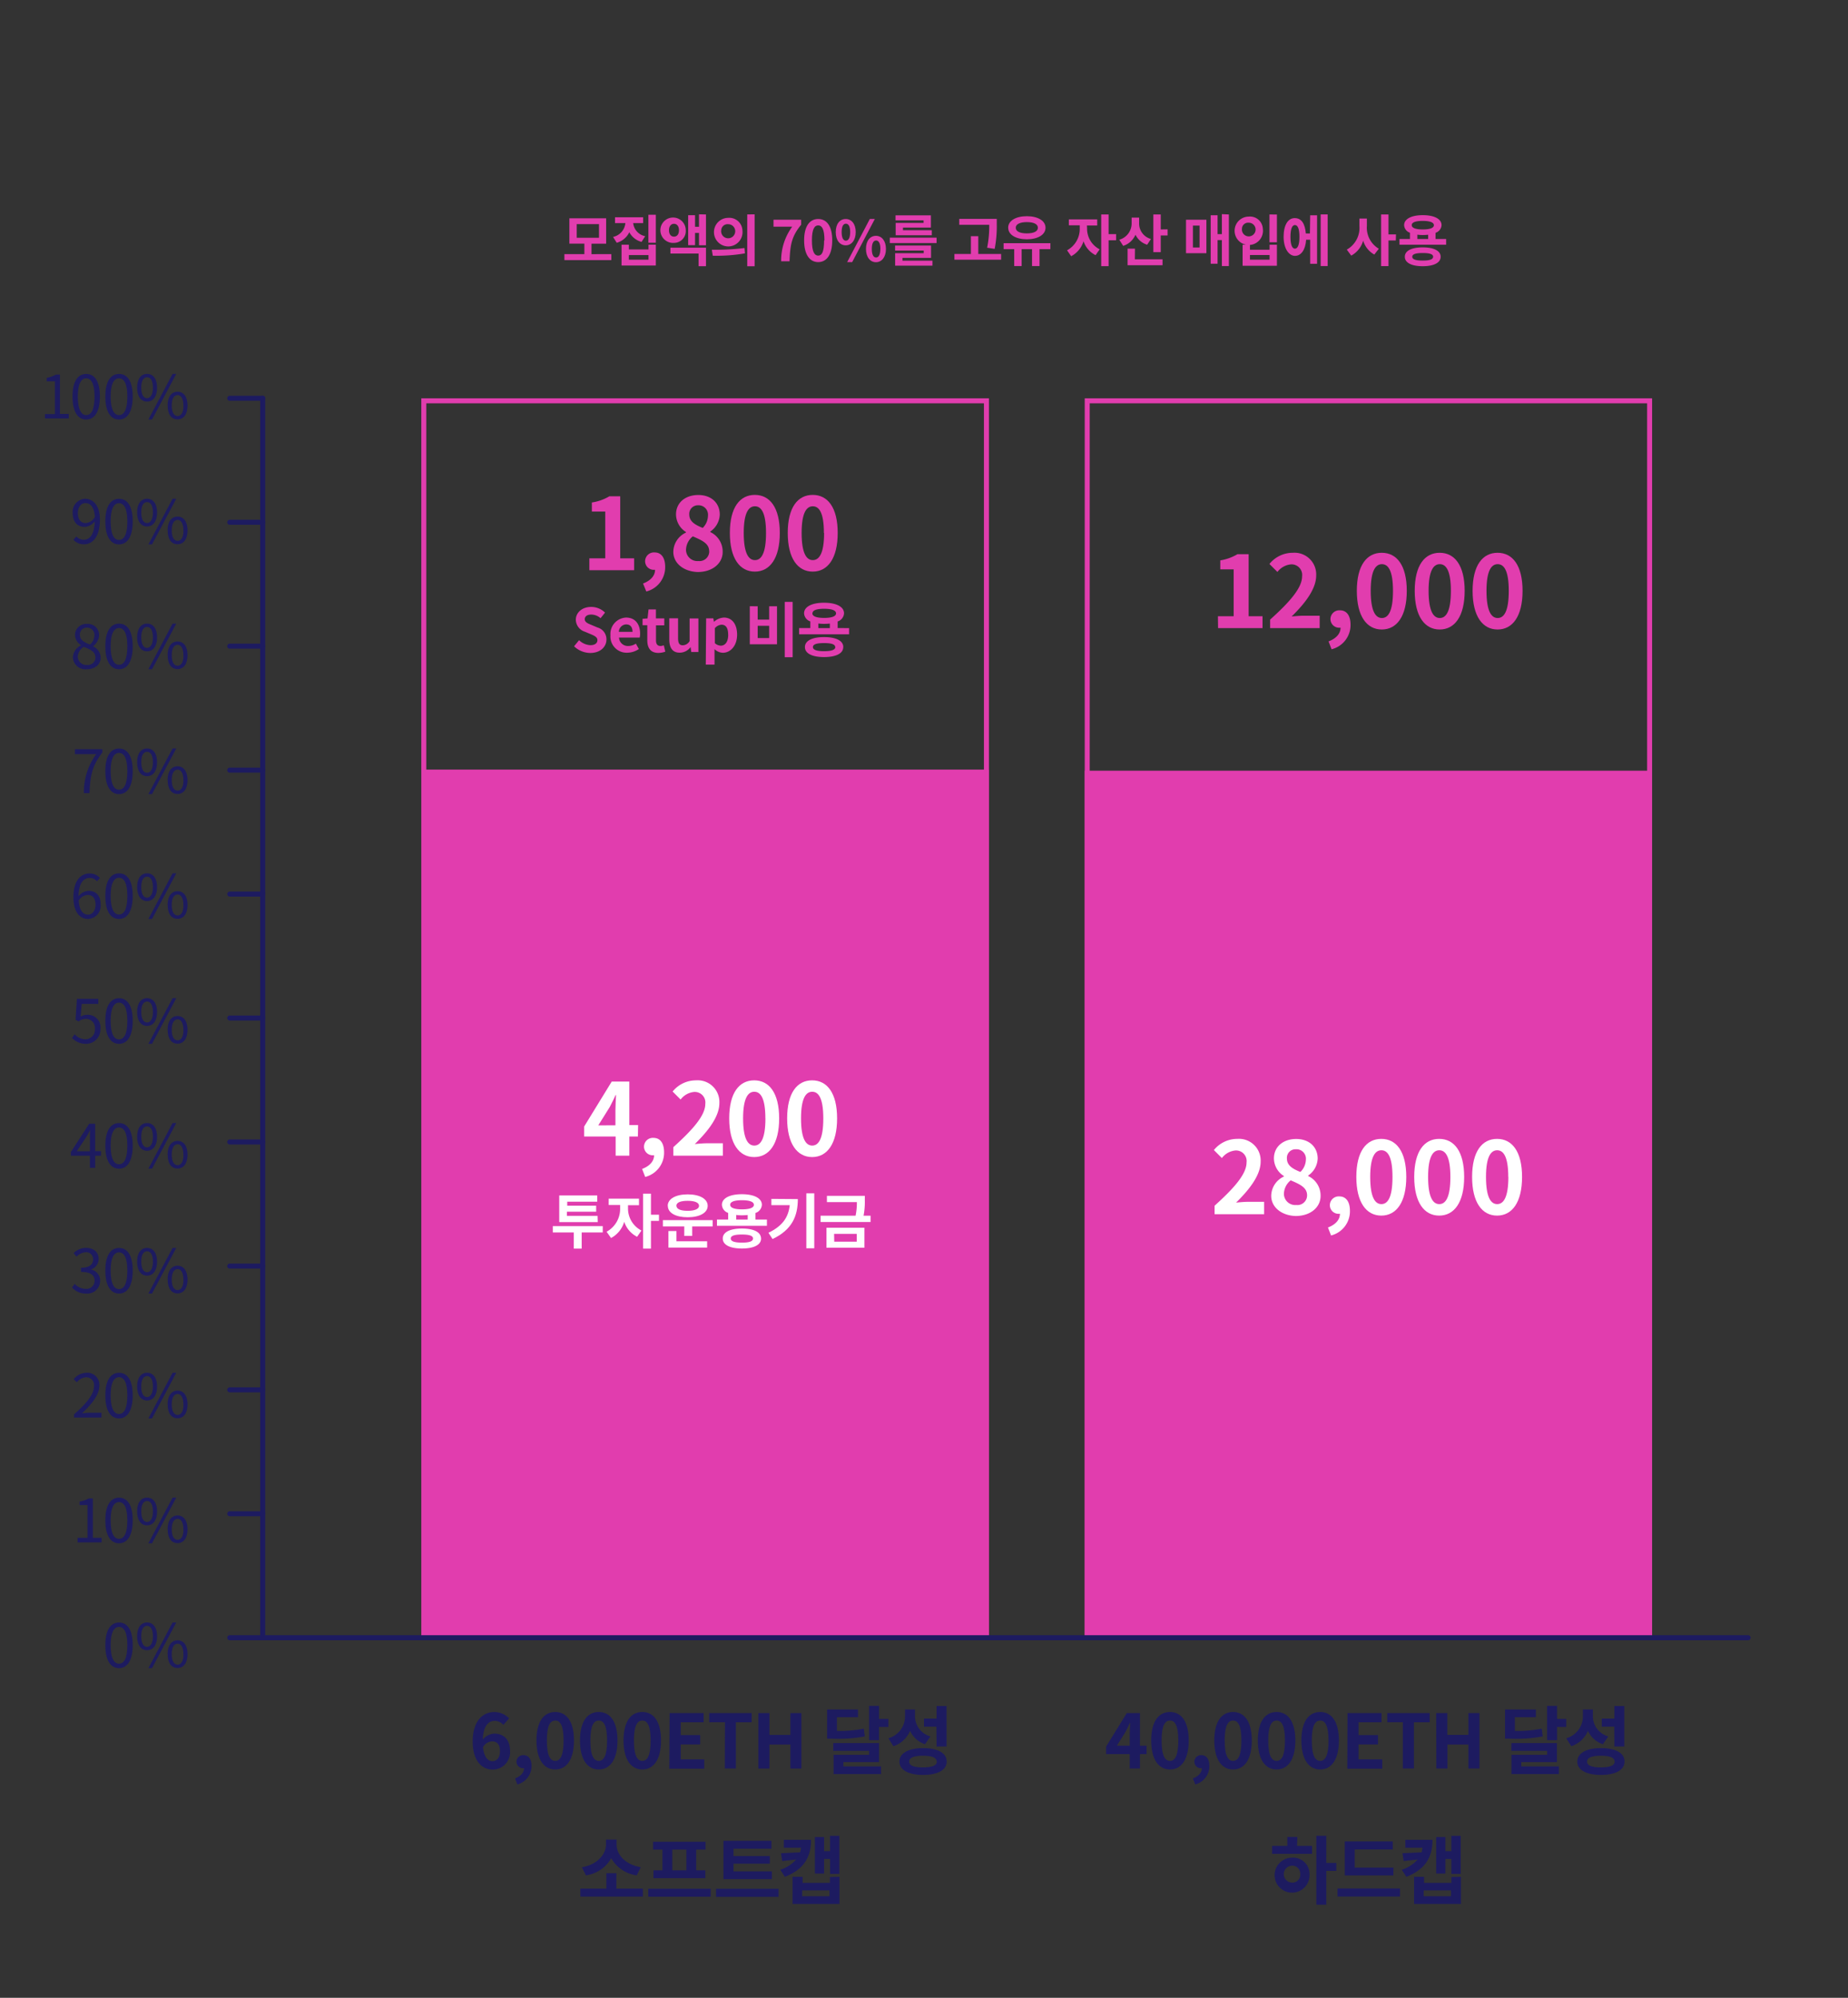 <svg xmlns="http://www.w3.org/2000/svg" viewBox="0 0 370 400"><rect x="0" y="0" width="370" height="400" fill="#333333" stroke="none"/><defs><style>.cls-1{fill:#e13dae;}.cls-2{fill:#1d1b60;}.cls-3{fill:#fff;}</style></defs><title>token2</title><g id="레이어_1" data-name="레이어 1"><path class="cls-1" d="M197,80.75V326.91H85.35V80.75H197m1-1H84.35V327.91H198V79.75Z"/><path class="cls-2" d="M9,82.91h2V76.35H9.36v-.7A5.57,5.57,0,0,0,11.18,75H12v7.88h1.76v.91H9Z"/><path class="cls-2" d="M14.52,79.4c0-3.06,1.07-4.53,2.75-4.53S20,76.35,20,79.4,18.93,84,17.26,84,14.52,82.46,14.52,79.4Zm4.41,0c0-2.57-.67-3.65-1.67-3.65s-1.68,1.08-1.68,3.65.67,3.71,1.68,3.71S18.93,82,18.93,79.4Z"/><path class="cls-2" d="M21.09,79.4c0-3.06,1.07-4.53,2.75-4.53s2.73,1.49,2.73,4.53S25.5,84,23.83,84,21.09,82.46,21.09,79.4Zm4.41,0c0-2.57-.67-3.65-1.67-3.65s-1.68,1.08-1.68,3.65.67,3.71,1.68,3.71S25.5,82,25.5,79.4Z"/><path class="cls-2" d="M27.45,77.62c0-1.76.79-2.76,2-2.76s2,1,2,2.76-.79,2.79-2,2.79S27.45,79.4,27.45,77.62Zm3.17,0c0-1.4-.48-2.09-1.18-2.09s-1.16.68-1.16,2.09.48,2.11,1.16,2.11S30.62,79,30.62,77.62Zm3.93-2.76h.74L30.44,84h-.73Zm-1,6.33c0-1.76.8-2.76,2-2.76s2,1,2,2.76-.79,2.78-2,2.78S33.57,83,33.57,81.2Zm3.17,0c0-1.4-.48-2.09-1.16-2.09s-1.18.68-1.18,2.09.48,2.11,1.18,2.11S36.74,82.6,36.74,81.2Z"/><path class="cls-2" d="M15.28,107.4a2,2,0,0,0,1.48.67c1.14,0,2.12-.94,2.21-3.67a2.71,2.71,0,0,1-2,1.09c-1.46,0-2.42-.95-2.42-2.77A2.64,2.64,0,0,1,17,99.86c1.69,0,3,1.39,3,4.19,0,3.56-1.54,4.93-3.19,4.93a2.8,2.8,0,0,1-2.11-.9ZM19,103.5c-.12-1.81-.79-2.77-1.92-2.77-.84,0-1.49.79-1.49,2s.53,2,1.57,2A2.32,2.32,0,0,0,19,103.5Z"/><path class="cls-2" d="M21.09,104.4c0-3.06,1.07-4.53,2.75-4.53s2.73,1.49,2.73,4.53S25.5,109,23.83,109,21.09,107.46,21.09,104.4Zm4.41,0c0-2.57-.67-3.65-1.67-3.65s-1.68,1.08-1.68,3.65.67,3.71,1.68,3.71S25.5,107,25.5,104.4Z"/><path class="cls-2" d="M27.45,102.62c0-1.76.79-2.76,2-2.76s2,1,2,2.76-.79,2.79-2,2.79S27.45,104.4,27.45,102.62Zm3.17,0c0-1.4-.48-2.09-1.18-2.09s-1.16.68-1.16,2.09.48,2.11,1.16,2.11S30.62,104,30.62,102.62Zm3.93-2.76h.74L30.44,109h-.73Zm-1,6.33c0-1.76.8-2.76,2-2.76s2,1,2,2.76-.79,2.78-2,2.78S33.57,108,33.57,106.2Zm3.17,0c0-1.4-.48-2.09-1.16-2.09s-1.18.68-1.18,2.09.48,2.11,1.18,2.11S36.74,107.6,36.74,106.2Z"/><path class="cls-2" d="M14.59,131.64a2.82,2.82,0,0,1,1.62-2.42v-.06a2.45,2.45,0,0,1-1.19-2,2.23,2.23,0,0,1,2.41-2.23,2.22,2.22,0,0,1,2.41,2.31,2.88,2.88,0,0,1-1.18,2.12v.06a2.57,2.57,0,0,1,1.49,2.3c0,1.28-1.1,2.28-2.76,2.28A2.52,2.52,0,0,1,14.59,131.64Zm4.52,0c0-1.18-1.08-1.62-2.33-2.12a2.39,2.39,0,0,0-1.2,2,1.69,1.69,0,0,0,1.83,1.62A1.52,1.52,0,0,0,19.11,131.68Zm-.2-4.4a1.47,1.47,0,0,0-1.5-1.57A1.35,1.35,0,0,0,16,127.13c0,1.06.95,1.51,2,1.92A2.36,2.36,0,0,0,18.9,127.27Z"/><path class="cls-2" d="M21.09,129.4c0-3.06,1.07-4.53,2.75-4.53s2.73,1.49,2.73,4.53S25.5,134,23.83,134,21.09,132.46,21.09,129.4Zm4.41,0c0-2.57-.67-3.65-1.67-3.65s-1.68,1.08-1.68,3.65.67,3.71,1.68,3.71S25.5,132,25.5,129.4Z"/><path class="cls-2" d="M27.45,127.62c0-1.76.79-2.76,2-2.76s2,1,2,2.76-.79,2.79-2,2.79S27.45,129.4,27.45,127.62Zm3.17,0c0-1.4-.48-2.09-1.18-2.09s-1.16.68-1.16,2.09.48,2.11,1.16,2.11S30.62,129,30.62,127.62Zm3.93-2.76h.74L30.44,134h-.73Zm-1,6.33c0-1.76.8-2.76,2-2.76s2,1,2,2.76-.79,2.78-2,2.78S33.57,133,33.57,131.2Zm3.17,0c0-1.4-.48-2.09-1.16-2.09s-1.18.68-1.18,2.09.48,2.11,1.18,2.11S36.74,132.6,36.74,131.2Z"/><path class="cls-2" d="M19.26,151H15V150h5.5v.66c-2.06,2.65-2.45,4.69-2.58,8.13H16.79A13,13,0,0,1,19.26,151Z"/><path class="cls-2" d="M21.09,154.4c0-3.06,1.07-4.53,2.75-4.53s2.73,1.49,2.73,4.53S25.5,159,23.83,159,21.09,157.46,21.09,154.4Zm4.41,0c0-2.57-.67-3.65-1.67-3.65s-1.68,1.08-1.68,3.65.67,3.71,1.68,3.71S25.5,157,25.5,154.4Z"/><path class="cls-2" d="M27.45,152.62c0-1.76.79-2.76,2-2.76s2,1,2,2.76-.79,2.79-2,2.79S27.45,154.4,27.45,152.62Zm3.17,0c0-1.4-.48-2.09-1.18-2.09s-1.16.68-1.16,2.09.48,2.11,1.16,2.11S30.62,154,30.62,152.62Zm3.93-2.76h.74L30.44,159h-.73Zm-1,6.33c0-1.76.8-2.76,2-2.76s2,1,2,2.76-.79,2.78-2,2.78S33.57,158,33.57,156.2Zm3.17,0c0-1.4-.48-2.09-1.16-2.09s-1.18.68-1.18,2.09.48,2.11,1.18,2.11S36.74,157.6,36.74,156.2Z"/><path class="cls-2" d="M19.41,176.45a1.86,1.86,0,0,0-1.42-.67c-1.2,0-2.22.92-2.27,3.66a2.74,2.74,0,0,1,2-1.07c1.49,0,2.43.92,2.43,2.76A2.64,2.64,0,0,1,17.64,184c-1.69,0-2.94-1.45-2.94-4.35,0-3.44,1.55-4.76,3.25-4.76a2.7,2.7,0,0,1,2.05.9Zm-.28,4.68c0-1.19-.52-1.94-1.58-1.94a2.29,2.29,0,0,0-1.8,1.13c.13,1.82.79,2.82,1.9,2.82C18.48,183.13,19.13,182.32,19.13,181.12Z"/><path class="cls-2" d="M21.09,179.4c0-3.06,1.07-4.53,2.75-4.53s2.73,1.49,2.73,4.53S25.5,184,23.83,184,21.09,182.46,21.09,179.4Zm4.41,0c0-2.57-.67-3.65-1.67-3.65s-1.68,1.08-1.68,3.65.67,3.71,1.68,3.71S25.5,182,25.5,179.4Z"/><path class="cls-2" d="M27.45,177.62c0-1.76.79-2.76,2-2.76s2,1,2,2.76-.79,2.79-2,2.79S27.45,179.4,27.45,177.62Zm3.17,0c0-1.4-.48-2.09-1.18-2.09s-1.16.68-1.16,2.09.48,2.11,1.16,2.11S30.62,179,30.62,177.62Zm3.93-2.76h.74L30.44,184h-.73Zm-1,6.33c0-1.76.8-2.76,2-2.76s2,1,2,2.76-.79,2.78-2,2.78S33.57,183,33.57,181.2Zm3.17,0c0-1.4-.48-2.09-1.16-2.09s-1.18.68-1.18,2.09.48,2.11,1.18,2.11S36.74,182.6,36.74,181.2Z"/><path class="cls-2" d="M14.42,207.81l.54-.72a2.89,2.89,0,0,0,2.16,1A1.9,1.9,0,0,0,19,206a1.78,1.78,0,0,0-1.82-2,2.39,2.39,0,0,0-1.46.52l-.59-.36L15.4,200h4.28V201H16.36l-.22,2.54a2.53,2.53,0,0,1,1.31-.35A2.51,2.51,0,0,1,20.1,206a2.86,2.86,0,0,1-2.88,3A3.73,3.73,0,0,1,14.42,207.81Z"/><path class="cls-2" d="M21.09,204.4c0-3.06,1.07-4.53,2.75-4.53s2.73,1.49,2.73,4.53S25.5,209,23.83,209,21.09,207.46,21.09,204.4Zm4.41,0c0-2.57-.67-3.65-1.67-3.65s-1.68,1.08-1.68,3.65.67,3.71,1.68,3.71S25.5,207,25.5,204.4Z"/><path class="cls-2" d="M27.45,202.62c0-1.76.79-2.76,2-2.76s2,1,2,2.76-.79,2.79-2,2.79S27.45,204.4,27.45,202.62Zm3.17,0c0-1.4-.48-2.09-1.18-2.09s-1.16.68-1.16,2.09.48,2.11,1.16,2.11S30.62,204,30.62,202.62Zm3.93-2.76h.74L30.44,209h-.73Zm-1,6.33c0-1.76.8-2.76,2-2.76s2,1,2,2.76-.79,2.78-2,2.78S33.57,208,33.57,206.2Zm3.17,0c0-1.4-.48-2.09-1.16-2.09s-1.18.68-1.18,2.09.48,2.11,1.18,2.11S36.74,207.6,36.74,206.2Z"/><path class="cls-2" d="M20.22,231.4H19.06v2.42H18V231.4H14.19v-.72L17.85,225h1.21v5.49h1.16ZM18,230.52v-2.7c0-.43,0-1.14.07-1.59h0c-.22.43-.46.86-.71,1.29l-2,3Z"/><path class="cls-2" d="M21.09,229.4c0-3.06,1.07-4.53,2.75-4.53s2.73,1.49,2.73,4.53S25.5,234,23.83,234,21.09,232.46,21.09,229.4Zm4.41,0c0-2.57-.67-3.65-1.67-3.65s-1.68,1.08-1.68,3.65.67,3.71,1.68,3.71S25.5,232,25.5,229.4Z"/><path class="cls-2" d="M27.45,227.62c0-1.76.79-2.76,2-2.76s2,1,2,2.76-.79,2.79-2,2.79S27.45,229.4,27.45,227.62Zm3.17,0c0-1.4-.48-2.09-1.18-2.09s-1.16.68-1.16,2.09.48,2.11,1.16,2.11S30.62,229,30.62,227.62Zm3.93-2.76h.74L30.44,234h-.73Zm-1,6.33c0-1.76.8-2.76,2-2.76s2,1,2,2.76-.79,2.78-2,2.78S33.57,233,33.57,231.2Zm3.17,0c0-1.4-.48-2.09-1.16-2.09s-1.18.68-1.18,2.09.48,2.11,1.18,2.11S36.74,232.6,36.74,231.2Z"/><path class="cls-2" d="M14.42,257.78l.55-.72a2.91,2.91,0,0,0,2.18,1,1.62,1.62,0,0,0,1.79-1.63c0-1.06-.71-1.76-2.73-1.76v-.84c1.81,0,2.43-.73,2.43-1.68a1.37,1.37,0,0,0-1.49-1.42,2.74,2.74,0,0,0-1.82.88l-.59-.7a3.52,3.52,0,0,1,2.46-1.06c1.48,0,2.55.79,2.55,2.21a2.19,2.19,0,0,1-1.57,2.12v0a2.26,2.26,0,0,1,1.87,2.23A2.56,2.56,0,0,1,17.24,259,3.64,3.64,0,0,1,14.42,257.78Z"/><path class="cls-2" d="M21.09,254.4c0-3.06,1.07-4.53,2.75-4.53s2.73,1.49,2.73,4.53S25.5,259,23.83,259,21.09,257.46,21.09,254.4Zm4.41,0c0-2.57-.67-3.65-1.67-3.65s-1.68,1.08-1.68,3.65.67,3.71,1.68,3.71S25.5,257,25.5,254.4Z"/><path class="cls-2" d="M27.45,252.62c0-1.76.79-2.76,2-2.76s2,1,2,2.76-.79,2.79-2,2.79S27.45,254.4,27.45,252.62Zm3.17,0c0-1.4-.48-2.09-1.18-2.09s-1.16.68-1.16,2.09.48,2.11,1.16,2.11S30.62,254,30.62,252.62Zm3.93-2.76h.74L30.44,259h-.73Zm-1,6.33c0-1.76.8-2.76,2-2.76s2,1,2,2.76-.79,2.78-2,2.78S33.57,258,33.57,256.2Zm3.17,0c0-1.4-.48-2.09-1.16-2.09s-1.18.68-1.18,2.09.48,2.11,1.18,2.11S36.74,257.6,36.74,256.2Z"/><path class="cls-2" d="M14.83,283.18c2.76-2.41,4-4.16,4-5.67a1.55,1.55,0,0,0-1.62-1.74,2.46,2.46,0,0,0-1.82,1l-.64-.62a3.36,3.36,0,0,1,2.59-1.29,2.41,2.41,0,0,1,2.55,2.6c0,1.75-1.38,3.54-3.44,5.49.46,0,1-.08,1.44-.08h2.43v.95H14.83Z"/><path class="cls-2" d="M21.09,279.4c0-3.06,1.07-4.53,2.75-4.53s2.73,1.49,2.73,4.53S25.5,284,23.83,284,21.09,282.46,21.09,279.4Zm4.41,0c0-2.57-.67-3.65-1.67-3.65s-1.68,1.08-1.68,3.65.67,3.71,1.68,3.71S25.5,282,25.5,279.4Z"/><path class="cls-2" d="M27.45,277.62c0-1.76.79-2.76,2-2.76s2,1,2,2.76-.79,2.79-2,2.79S27.45,279.4,27.45,277.62Zm3.17,0c0-1.4-.48-2.09-1.18-2.09s-1.16.68-1.16,2.09.48,2.11,1.16,2.11S30.62,279,30.62,277.62Zm3.93-2.76h.74L30.44,284h-.73Zm-1,6.33c0-1.76.8-2.76,2-2.76s2,1,2,2.76-.79,2.78-2,2.78S33.57,283,33.57,281.2Zm3.17,0c0-1.4-.48-2.09-1.16-2.09s-1.18.68-1.18,2.09.48,2.11,1.18,2.11S36.74,282.6,36.74,281.2Z"/><path class="cls-2" d="M15.53,307.91h2v-6.56H15.93v-.7a5.57,5.57,0,0,0,1.82-.62h.84v7.88h1.76v.91H15.53Z"/><path class="cls-2" d="M21.09,304.4c0-3.06,1.07-4.53,2.75-4.53s2.73,1.49,2.73,4.53S25.5,309,23.83,309,21.09,307.46,21.09,304.4Zm4.41,0c0-2.57-.67-3.65-1.67-3.65s-1.68,1.08-1.68,3.65.67,3.71,1.68,3.71S25.5,307,25.5,304.4Z"/><path class="cls-2" d="M27.45,302.62c0-1.76.79-2.76,2-2.76s2,1,2,2.76-.79,2.79-2,2.79S27.45,304.4,27.45,302.62Zm3.17,0c0-1.4-.48-2.09-1.18-2.09s-1.16.68-1.16,2.09.48,2.11,1.16,2.11S30.62,304,30.62,302.62Zm3.93-2.76h.74L30.44,309h-.73Zm-1,6.33c0-1.76.8-2.76,2-2.76s2,1,2,2.76-.79,2.78-2,2.78S33.57,308,33.57,306.2Zm3.17,0c0-1.4-.48-2.09-1.16-2.09s-1.18.68-1.18,2.09.48,2.11,1.18,2.11S36.74,307.6,36.74,306.2Z"/><path class="cls-2" d="M21.09,329.4c0-3.06,1.07-4.53,2.75-4.53s2.73,1.49,2.73,4.53S25.5,334,23.83,334,21.09,332.46,21.09,329.4Zm4.41,0c0-2.57-.67-3.65-1.67-3.65s-1.68,1.08-1.68,3.65.67,3.71,1.68,3.71S25.5,332,25.5,329.4Z"/><path class="cls-2" d="M27.45,327.62c0-1.76.79-2.76,2-2.76s2,1,2,2.76-.79,2.79-2,2.79S27.45,329.4,27.45,327.62Zm3.17,0c0-1.4-.48-2.09-1.18-2.09s-1.16.68-1.16,2.09.48,2.11,1.16,2.11S30.62,329,30.62,327.62Zm3.93-2.76h.74L30.44,334h-.73Zm-1,6.33c0-1.76.8-2.76,2-2.76s2,1,2,2.76-.79,2.78-2,2.78S33.57,333,33.57,331.2Zm3.17,0c0-1.4-.48-2.09-1.16-2.09s-1.18.68-1.18,2.09.48,2.11,1.18,2.11S36.74,332.6,36.74,331.2Z"/><path class="cls-1" d="M329.78,80.75V326.91H218.18V80.75h111.6m1-1H217.18V327.91h113.6V79.75Z"/><rect class="cls-1" x="84.36" y="154.09" width="113.6" height="173.82"/><rect class="cls-1" x="217.18" y="154.31" width="113.6" height="173.6"/><path class="cls-1" d="M118,111.79h3.18v-9.36h-2.68v-1.82A9.6,9.6,0,0,0,122,99.37h2.18v12.42h2.78v2.38H118Z"/><path class="cls-1" d="M128.75,116.83c1.54-.58,2.4-1.58,2.4-2.74H131a1.73,1.73,0,0,1-1.84-1.74,1.77,1.77,0,0,1,1.9-1.74c1.36,0,2.12,1.08,2.12,2.9a5,5,0,0,1-3.78,4.92Z"/><path class="cls-1" d="M134.81,110.49a4.31,4.31,0,0,1,2.54-3.86v-.1a4.22,4.22,0,0,1-2-3.52c0-2.38,1.88-3.9,4.46-3.9s4.3,1.58,4.3,3.94a4.31,4.31,0,0,1-1.9,3.38v.1a4.31,4.31,0,0,1,2.48,4c0,2.24-2,4-5,4C136.93,114.45,134.81,112.81,134.81,110.49Zm7.18-.1c0-1.54-1.36-2.18-3.28-3a3.56,3.56,0,0,0-1.36,2.74,2.27,2.27,0,0,0,2.48,2.2A1.94,1.94,0,0,0,142,110.39Zm-.24-7.16a1.89,1.89,0,0,0-2-2.06A1.72,1.72,0,0,0,138,103c0,1.4,1.14,2.08,2.7,2.7A3.55,3.55,0,0,0,141.75,103.23Z"/><path class="cls-1" d="M146.13,106.71c0-5.12,2-7.62,5-7.62s5,2.52,5,7.62-2,7.74-5,7.74S146.13,111.81,146.13,106.71Zm7.24,0c0-4.14-1-5.34-2.22-5.34s-2.24,1.2-2.24,5.34,1,5.44,2.24,5.44S153.37,110.87,153.37,106.71Z"/><path class="cls-1" d="M157.72,106.71c0-5.12,2-7.62,5-7.62s5,2.52,5,7.62-2,7.74-5,7.74S157.72,111.81,157.72,106.71Zm7.24,0c0-4.14-1-5.34-2.22-5.34s-2.24,1.2-2.24,5.34,1,5.44,2.24,5.44S165,110.87,165,106.71Z"/><path class="cls-1" d="M243.85,123.38H247V114h-2.68V112.2a9.61,9.61,0,0,0,3.44-1.24H250v12.42h2.78v2.38h-8.9Z"/><path class="cls-1" d="M254.3,124.06c4-3.6,6.4-6.38,6.4-8.66a2.12,2.12,0,0,0-2.22-2.4,3.84,3.84,0,0,0-2.72,1.52l-1.6-1.6a6,6,0,0,1,4.7-2.24,4.34,4.34,0,0,1,4.66,4.56c0,2.68-2.22,5.56-4.92,8.2.74-.08,1.72-.16,2.4-.16h3.22v2.48H254.3Z"/><path class="cls-1" d="M266,128.42c1.54-.58,2.4-1.58,2.4-2.74h-.18a1.73,1.73,0,0,1-1.84-1.74,1.77,1.77,0,0,1,1.9-1.74c1.36,0,2.12,1.08,2.12,2.9A5,5,0,0,1,266.6,130Z"/><path class="cls-1" d="M271.66,118.3c0-5.12,2-7.62,5-7.62s5,2.52,5,7.62-2,7.74-5,7.74S271.66,123.4,271.66,118.3Zm7.24,0c0-4.14-1-5.34-2.22-5.34s-2.24,1.2-2.24,5.34,1,5.44,2.24,5.44S278.9,122.46,278.9,118.3Z"/><path class="cls-1" d="M283.25,118.3c0-5.12,2-7.62,5-7.62s5,2.52,5,7.62-2,7.74-5,7.74S283.25,123.4,283.25,118.3Zm7.24,0c0-4.14-1-5.34-2.22-5.34s-2.24,1.2-2.24,5.34,1,5.44,2.24,5.44S290.49,122.46,290.49,118.3Z"/><path class="cls-1" d="M294.84,118.3c0-5.12,2-7.62,5-7.62s5,2.52,5,7.62-2,7.74-5,7.74S294.84,123.4,294.84,118.3Zm7.24,0c0-4.14-1-5.34-2.22-5.34s-2.24,1.2-2.24,5.34,1,5.44,2.24,5.44S302.08,122.46,302.08,118.3Z"/><path class="cls-3" d="M127.72,227.55H126v3.84h-2.74v-3.84h-6.3v-2l5.52-9H126v8.72h1.76Zm-4.5-2.24v-3c0-.86.08-2.2.12-3.06h-.08c-.36.78-.76,1.6-1.18,2.4l-2.3,3.68Z"/><path class="cls-3" d="M128.56,234.05c1.54-.58,2.4-1.58,2.4-2.74h-.18a1.73,1.73,0,0,1-1.84-1.74,1.77,1.77,0,0,1,1.9-1.74c1.36,0,2.12,1.08,2.12,2.9a5,5,0,0,1-3.78,4.92Z"/><path class="cls-3" d="M134.81,229.69c4-3.6,6.4-6.38,6.4-8.66a2.12,2.12,0,0,0-2.22-2.4,3.84,3.84,0,0,0-2.72,1.52l-1.6-1.6a6,6,0,0,1,4.7-2.24,4.34,4.34,0,0,1,4.66,4.56c0,2.68-2.22,5.56-4.92,8.2.74-.08,1.72-.16,2.4-.16h3.22v2.48h-9.92Z"/><path class="cls-3" d="M146,223.93c0-5.12,2-7.62,5-7.62s5,2.52,5,7.62-2,7.74-5,7.74S146,229,146,223.93Zm7.24,0c0-4.14-1-5.34-2.22-5.34s-2.24,1.2-2.24,5.34,1,5.44,2.24,5.44S153.25,228.09,153.25,223.93Z"/><path class="cls-3" d="M157.6,223.93c0-5.12,2-7.62,5-7.62s5,2.52,5,7.62-2,7.74-5,7.74S157.6,229,157.6,223.93Zm7.24,0c0-4.14-1-5.34-2.22-5.34s-2.24,1.2-2.24,5.34,1,5.44,2.24,5.44S164.84,228.09,164.84,223.93Z"/><path class="cls-3" d="M243.18,241.41c4-3.6,6.4-6.38,6.4-8.66a2.12,2.12,0,0,0-2.22-2.4,3.84,3.84,0,0,0-2.72,1.52l-1.6-1.6a6,6,0,0,1,4.7-2.24,4.34,4.34,0,0,1,4.66,4.56c0,2.68-2.22,5.56-4.92,8.2.74-.08,1.72-.16,2.4-.16h3.22v2.48h-9.92Z"/><path class="cls-3" d="M254.52,239.43a4.31,4.31,0,0,1,2.54-3.86v-.1a4.22,4.22,0,0,1-2-3.52c0-2.38,1.88-3.9,4.46-3.9s4.3,1.58,4.3,3.94a4.31,4.31,0,0,1-1.9,3.38v.1a4.31,4.31,0,0,1,2.48,4c0,2.24-2,4-5,4C256.64,243.39,254.52,241.75,254.52,239.43Zm7.18-.1c0-1.54-1.36-2.18-3.28-3a3.56,3.56,0,0,0-1.36,2.74,2.27,2.27,0,0,0,2.48,2.2A1.94,1.94,0,0,0,261.7,239.33Zm-.24-7.16a1.89,1.89,0,0,0-2-2.06,1.72,1.72,0,0,0-1.8,1.84c0,1.4,1.14,2.08,2.7,2.7A3.54,3.54,0,0,0,261.46,232.17Z"/><path class="cls-3" d="M265.88,245.77c1.54-.58,2.4-1.58,2.4-2.74h-.18a1.73,1.73,0,0,1-1.84-1.74,1.77,1.77,0,0,1,1.9-1.74c1.36,0,2.12,1.08,2.12,2.9a5,5,0,0,1-3.78,4.92Z"/><path class="cls-3" d="M271.56,235.65c0-5.12,2-7.62,5-7.62s5,2.52,5,7.62-2,7.74-5,7.74S271.56,240.75,271.56,235.65Zm7.24,0c0-4.14-1-5.34-2.22-5.34s-2.24,1.2-2.24,5.34,1,5.44,2.24,5.44S278.8,239.81,278.8,235.65Z"/><path class="cls-3" d="M283.15,235.65c0-5.12,2-7.62,5-7.62s5,2.52,5,7.62-2,7.74-5,7.74S283.15,240.75,283.15,235.65Zm7.24,0c0-4.14-1-5.34-2.22-5.34s-2.24,1.2-2.24,5.34,1,5.44,2.24,5.44S290.39,239.81,290.39,235.65Z"/><path class="cls-3" d="M294.74,235.65c0-5.12,2-7.62,5-7.62s5,2.52,5,7.62-2,7.74-5,7.74S294.74,240.75,294.74,235.65Zm7.24,0c0-4.14-1-5.34-2.22-5.34s-2.24,1.2-2.24,5.34,1,5.44,2.24,5.44S302,239.81,302,235.65Z"/><path class="cls-2" d="M350,328.41H52.6a.5.5,0,0,1-.5-.5V79.75a.5.5,0,0,1,1,0V327.41H350a.5.5,0,0,1,0,1Z"/><path class="cls-2" d="M52.6,129.88H46a.5.5,0,0,1,0-1h6.6a.5.5,0,0,1,0,1Z"/><path class="cls-2" d="M52.6,328.41H46a.5.5,0,0,1,0-1h6.6a.5.5,0,1,1,0,1Z"/><path class="cls-2" d="M52.6,303.59H46a.5.5,0,0,1,0-1h6.6a.5.5,0,1,1,0,1Z"/><path class="cls-2" d="M52.6,278.78H46a.5.5,0,0,1,0-1h6.6a.5.5,0,1,1,0,1Z"/><path class="cls-2" d="M52.6,254H46a.5.5,0,1,1,0-1h6.6a.5.5,0,0,1,0,1Z"/><path class="cls-2" d="M52.6,229.15H46a.5.5,0,0,1,0-1h6.6a.5.5,0,1,1,0,1Z"/><path class="cls-2" d="M52.6,204.33H46a.5.5,0,0,1,0-1h6.6a.5.5,0,1,1,0,1Z"/><path class="cls-2" d="M52.6,179.52H46a.5.5,0,0,1,0-1h6.6a.5.5,0,0,1,0,1Z"/><path class="cls-2" d="M52.6,154.7H46a.5.5,0,0,1,0-1h6.6a.5.5,0,0,1,0,1Z"/><path class="cls-2" d="M52.6,105.07H46a.5.5,0,0,1,0-1h6.6a.5.5,0,0,1,0,1Z"/><path class="cls-2" d="M52.6,80.25H46a.5.5,0,0,1,0-1h6.6a.5.5,0,0,1,0,1Z"/></g><g id="korean"><path class="cls-1" d="M122.4,50.88v1.2H113v-1.2H117v-2.1H114V43.71h7.36v5.08h-2.93v2.1Zm-6.93-3.27h4.46V44.87h-4.46Z"/><path class="cls-1" d="M128.45,48.43A3.89,3.89,0,0,1,126,46.5a4,4,0,0,1-2.52,2.11l-.74-1.17a3.12,3.12,0,0,0,2.47-2.77h-2.07V43.5h5.63v1.17h-2a3,3,0,0,0,2.41,2.62Zm1.39.56h1.47v4.17h-6.87V49h1.47v.94h3.93Zm0,2.08h-3.93V52h3.93ZM131.31,43v5.6h-1.49V43Z"/><path class="cls-1" d="M134.94,48.63a2.54,2.54,0,1,1,2.36-2.54A2.36,2.36,0,0,1,134.94,48.63Zm0-1.25c.61,0,1-.47,1-1.29s-.43-1.28-1-1.28-1,.48-1,1.28S134.33,47.38,134.94,47.38Zm-.71,2.21h7.12V53.3h-1.48V50.76h-5.64Zm7.12-6.65v6.17h-1.4V46.64h-.79v2.45h-1.38v-6h1.38v2.32h.79v-2.5Z"/><path class="cls-1" d="M142.52,50a46.52,46.52,0,0,0,6.54-.34l.09,1.07a33.34,33.34,0,0,1-6.44.47Zm6.13-3.83a2.86,2.86,0,1,1-2.85-2.55A2.63,2.63,0,0,1,148.65,46.18Zm-4.26,0a1.41,1.41,0,1,0,1.4-1.28A1.27,1.27,0,0,0,144.4,46.18Zm6.7-3.25V53.31h-1.48V42.93Z"/><path class="cls-1" d="M158.61,45.39h-3.74V44h5.53v1c-1.93,2.36-2.19,4.05-2.32,7.31H156.4A11.47,11.47,0,0,1,158.61,45.39Z"/><path class="cls-1" d="M161,48.13c0-2.87,1.12-4.28,2.82-4.28s2.81,1.42,2.81,4.28-1.12,4.35-2.81,4.35S161,51,161,48.13Zm4.07,0c0-2.32-.54-3-1.25-3s-1.26.67-1.26,3,.54,3.05,1.26,3.05S165,50.47,165,48.13Z"/><path class="cls-1" d="M167.33,46.47c0-1.66.83-2.62,2-2.62s2,1,2,2.62-.84,2.65-2,2.65S167.33,48.14,167.33,46.47Zm2.89,0c0-1.22-.38-1.68-.86-1.68s-.85.46-.85,1.68.37,1.72.85,1.72S170.22,47.69,170.22,46.47Zm3.93-2.62h1l-4.53,8.63h-1Zm-.77,6c0-1.67.84-2.63,2-2.63s2,1,2,2.63-.85,2.65-2,2.65S173.38,51.49,173.38,49.83Zm2.89,0c0-1.22-.38-1.7-.86-1.7s-.86.47-.86,1.7.38,1.71.86,1.71S176.26,51.05,176.26,49.83Z"/><path class="cls-1" d="M187.52,47.59v1.07h-9.37V47.59Zm-6.83,4.6h6v1h-7.47V50.7h5.72v-.53h-5.73v-1h7.2v2.46h-5.72Zm4.22-8.07H179.3v-1h7.08v2.44h-5.59v.54h5.77v1h-7.23V44.63h5.59Z"/><path class="cls-1" d="M200.44,50.85V52h-9.35V50.85h3.3V47.29h1.48v3.56Zm-2.8-1.25a21.61,21.61,0,0,0,.42-4.59h-6V43.83h7.51v1a23.93,23.93,0,0,1-.42,5Z"/><path class="cls-1" d="M210.3,49.89h-2.17v3.38h-1.5V49.89h-2.08v3.38h-1.49V49.89h-2.12v-1.2h9.37Zm-8.45-4.29c0-1.4,1.53-2.31,3.74-2.31s3.74.91,3.74,2.31-1.54,2.31-3.74,2.31S201.86,47,201.86,45.6Zm1.52,0c0,.74.86,1.13,2.22,1.13s2.21-.39,2.21-1.13-.86-1.13-2.21-1.13S203.37,44.87,203.37,45.6Z"/><path class="cls-1" d="M217.65,45.73a4.63,4.63,0,0,0,2.52,4.19l-.82,1.17a4.83,4.83,0,0,1-2.41-2.79,5.06,5.06,0,0,1-2.47,3l-.83-1.18a4.87,4.87,0,0,0,2.54-4.44v-.57H214V43.93h5.68v1.22h-2.06Zm5.81,2.38h-1.5v5.18h-1.48V42.94h1.48v3.94h1.5Z"/><path class="cls-1" d="M229.68,49a3.87,3.87,0,0,1-2.34-2,4,4,0,0,1-2.46,2.23L224.1,48a3.39,3.39,0,0,0,2.47-3.36V43.57h1.5v1.12a3.2,3.2,0,0,0,2.37,3.16Zm-2.46,2.92h5.54v1.18h-7V49.79h1.48Zm6.55-6v1.22H232.4v3.35h-1.48V42.94h1.48v3Z"/><path class="cls-1" d="M237.46,44h4.08v6.7h-4.08Zm1.38,5.55h1.33V45.17h-1.33Zm7.2-6.61V53.27h-1.4v-5.2h-.86v4.74h-1.38V43.1h1.38v3.78h.86v-4Z"/><path class="cls-1" d="M252.84,45.81A2.84,2.84,0,1,1,250,43.37,2.57,2.57,0,0,1,252.84,45.81Zm-4.18,0A1.37,1.37,0,1,0,250,44.59,1.23,1.23,0,0,0,248.66,45.81ZM250.26,49v1h3.93V49h1.47v4.21h-6.87V49Zm0,3h3.93v-.94h-3.93Zm5.4-9.05V48.5h-1.49V42.94Z"/><path class="cls-1" d="M262.32,43.11h1.38v9.71h-1.38V48h-.81c-.13,2-1,3.23-2.23,3.23S257,49.77,257,47.42s.86-3.75,2.23-3.75,2.06,1.15,2.22,3.08h.82Zm-2.15,4.31c0-1.58-.33-2.36-.9-2.36s-.9.77-.9,2.36.34,2.37.9,2.37S260.17,49,260.17,47.42Zm5.65-4.49V53.27h-1.4V42.93Z"/><path class="cls-1" d="M273.67,45.24a4.88,4.88,0,0,0,2.39,4.56l-.9,1.17a4.71,4.71,0,0,1-2.23-2.79,4.93,4.93,0,0,1-2.39,3l-.89-1.2a5,5,0,0,0,2.53-4.72v-1.5h1.49Zm5.79,2.91H278v5.13h-1.48V42.94H278v4h1.5Z"/><path class="cls-1" d="M289.54,47.85V49H280.2V47.85h2.1V46.6a1.69,1.69,0,0,1-1.17-1.52c0-1.24,1.46-2,3.74-2s3.75.75,3.75,2a1.7,1.7,0,0,1-1.2,1.53v1.24Zm-1.1,3.56c0,1.2-1.36,1.89-3.59,1.89s-3.58-.69-3.58-1.89,1.35-1.88,3.58-1.88S288.44,50.21,288.44,51.41Zm-5.78-6.32c0,.56.81.85,2.21.85s2.22-.29,2.22-.85-.81-.86-2.22-.86S282.65,44.5,282.65,45.09Zm4.28,6.32c0-.53-.71-.75-2.09-.75s-2.09.22-2.09.75.71.76,2.09.76S286.93,51.94,286.93,51.41Zm-3.16-3.56h2.16V47a10.39,10.39,0,0,1-1.07.06,8.22,8.22,0,0,1-1.09-.07Z"/><path class="cls-1" d="M114.94,129.4l1-1.22a3.49,3.49,0,0,0,2.25,1c.92,0,1.42-.4,1.42-1s-.54-.86-1.33-1.2l-1.19-.5a2.57,2.57,0,0,1-1.8-2.39c0-1.45,1.27-2.57,3.07-2.57a3.94,3.94,0,0,1,2.78,1.14l-.9,1.12a2.83,2.83,0,0,0-1.88-.73c-.78,0-1.28.35-1.28.94s.64.86,1.39,1.16l1.16.49a2.45,2.45,0,0,1,1.79,2.41c0,1.45-1.21,2.69-3.26,2.69A4.73,4.73,0,0,1,114.94,129.4Z"/><path class="cls-1" d="M122.22,127.19a3.29,3.29,0,0,1,3.13-3.54c1.85,0,2.81,1.35,2.81,3.21a3.28,3.28,0,0,1-.08.8h-4.14a1.76,1.76,0,0,0,1.86,1.68,2.77,2.77,0,0,0,1.51-.47l.6,1.08a4.23,4.23,0,0,1-2.35.74A3.25,3.25,0,0,1,122.22,127.19Zm4.42-.68c0-.91-.41-1.49-1.27-1.49a1.51,1.51,0,0,0-1.46,1.49Z"/><path class="cls-1" d="M129.6,128.18v-3h-.95V123.9l1-.08.2-1.8h1.48v1.8H133v1.39h-1.66v3c0,.77.31,1.13.91,1.13a2,2,0,0,0,.66-.14l.29,1.28a4.33,4.33,0,0,1-1.42.25C130.21,130.7,129.6,129.69,129.6,128.18Z"/><path class="cls-1" d="M134,128v-4.2h1.76v4c0,1,.29,1.4.94,1.4a1.62,1.62,0,0,0,1.37-.84v-4.53h1.76v6.72H138.4l-.13-1h0a2.7,2.7,0,0,1-2.15,1.13C134.64,130.7,134,129.69,134,128Z"/><path class="cls-1" d="M141.38,123.81h1.44l.12.7h0a3.19,3.19,0,0,1,2-.86c1.65,0,2.64,1.35,2.64,3.42,0,2.3-1.38,3.63-2.85,3.63a2.5,2.5,0,0,1-1.67-.73l0,1.1v2h-1.75Zm4.41,3.27c0-1.28-.41-2-1.33-2a1.89,1.89,0,0,0-1.33.7v3a1.88,1.88,0,0,0,1.22.5C145.17,129.25,145.8,128.55,145.8,127.09Z"/><path class="cls-1" d="M151.7,121.39v2.67H154v-2.67h1.57V129h-5.45v-7.62Zm0,6.36H154V125.3h-2.3Zm7-7.24v11.08h-1.58V120.51Z"/><path class="cls-1" d="M170,125.76V127H160v-1.25h2.24v-1.33a1.81,1.81,0,0,1-1.25-1.62c0-1.32,1.56-2.12,4-2.12s4,.8,4,2.12a1.82,1.82,0,0,1-1.28,1.63v1.32Zm-1.17,3.8c0,1.28-1.45,2-3.84,2s-3.83-.73-3.83-2,1.44-2,3.83-2S168.84,128.28,168.84,129.56Zm-6.18-6.75c0,.6.86.91,2.36.91s2.38-.31,2.38-.91-.86-.92-2.37-.92S162.67,122.18,162.67,122.81Zm4.57,6.75c0-.56-.76-.8-2.23-.8s-2.23.24-2.23.8.76.82,2.23.82S167.24,130.12,167.24,129.56Zm-3.37-3.8h2.3v-.91a11.05,11.05,0,0,1-1.14.06,8.64,8.64,0,0,1-1.16-.07Z"/><path class="cls-3" d="M120.68,246.77h-4.22V250h-1.58v-3.23h-4.2v-1.28h10Zm-1-2.08h-7.71v-5.33h7.6v1.25h-6v.8h5.79v1.2H113.5v.83h6.14Z"/><path class="cls-3" d="M125.74,241.91a4.94,4.94,0,0,0,2.69,4.47l-.87,1.25a5.16,5.16,0,0,1-2.58-3,5.4,5.4,0,0,1-2.64,3.25l-.89-1.26a5.21,5.21,0,0,0,2.71-4.74v-.61h-2.29V240h6.07v1.31h-2.2Zm6.2,2.54h-1.61V250h-1.58v-11h1.58v4.21h1.61Z"/><path class="cls-3" d="M142.69,244.3v1.26h-4.1v1.9H137v-1.9h-4.28V244.3Zm-9-2.87c0-1.39,1.6-2.29,4-2.29s4,.9,4,2.29-1.58,2.29-4,2.29S133.71,242.84,133.71,241.43Zm1.75,7.1h6.14v1.26h-7.75v-3.31h1.61Zm0-7.1c0,.68.88,1,2.25,1s2.27-.35,2.27-1-.86-1-2.27-1S135.42,240.75,135.42,241.43Z"/><path class="cls-3" d="M153.55,244.18v1.25h-10v-1.25h2.24v-1.33a1.81,1.81,0,0,1-1.25-1.62c0-1.32,1.56-2.12,4-2.12s4,.8,4,2.12a1.82,1.82,0,0,1-1.28,1.63v1.32Zm-1.17,3.8c0,1.28-1.45,2-3.84,2s-3.83-.73-3.83-2,1.44-2,3.83-2S152.37,246.7,152.37,248Zm-6.18-6.75c0,.6.86.91,2.36.91s2.38-.31,2.38-.91-.86-.92-2.37-.92S146.19,240.61,146.19,241.23Zm4.57,6.75c0-.56-.76-.8-2.23-.8s-2.23.24-2.23.8.76.82,2.23.82S150.76,248.55,150.76,248Zm-3.37-3.8h2.3v-.91a11.05,11.05,0,0,1-1.14.06,8.64,8.64,0,0,1-1.16-.07Z"/><path class="cls-3" d="M159.74,240.08c0,3.38-1.14,6.14-5.06,8l-.83-1.25c2.82-1.36,4-3.08,4.27-5.53h-3.68v-1.26Zm3.29-1.15v11h-1.59v-11Z"/><path class="cls-3" d="M174.3,243.41v1.26h-10v-1.26h7a12.76,12.76,0,0,0,.26-2.72h-6v-1.26h7.59v.89a14.51,14.51,0,0,1-.25,3.09Zm-8.83,2.41h7.6v4h-7.6Zm1.56,2.79h4.5v-1.56H167Z"/><path class="cls-2" d="M100.79,345.36a2.41,2.41,0,0,0-1.71-.81c-1.27,0-2.32,1-2.42,3.74a3.23,3.23,0,0,1,2.28-1.18c1.86,0,3.18,1.11,3.18,3.49a3.48,3.48,0,0,1-3.48,3.71c-2.12,0-4-1.7-4-5.61,0-4.14,2.05-5.91,4.29-5.91a4.11,4.11,0,0,1,3,1.26Zm-.69,5.23c0-1.32-.62-1.93-1.58-1.93a2.19,2.19,0,0,0-1.82,1.17c.21,2,1,2.8,1.89,2.8S100.1,351.94,100.1,350.59Z"/><path class="cls-2" d="M103.12,356.08c1.15-.44,1.8-1.19,1.8-2.05h-.13a1.3,1.3,0,0,1-1.38-1.31,1.33,1.33,0,0,1,1.42-1.3c1,0,1.59.81,1.59,2.17a3.79,3.79,0,0,1-2.83,3.69Z"/><path class="cls-2" d="M107.41,348.49c0-3.84,1.5-5.71,3.76-5.71s3.75,1.89,3.75,5.71-1.5,5.8-3.75,5.8S107.41,352.32,107.41,348.49Zm5.43,0c0-3.1-.72-4-1.67-4s-1.68.9-1.68,4,.72,4.08,1.68,4.08S112.84,351.61,112.84,348.49Z"/><path class="cls-2" d="M116.12,348.49c0-3.84,1.5-5.71,3.76-5.71s3.75,1.89,3.75,5.71-1.5,5.8-3.75,5.8S116.12,352.32,116.12,348.49Zm5.43,0c0-3.1-.72-4-1.67-4s-1.68.9-1.68,4,.72,4.08,1.68,4.08S121.55,351.61,121.55,348.49Z"/><path class="cls-2" d="M124.84,348.49c0-3.84,1.5-5.71,3.76-5.71s3.75,1.89,3.75,5.71-1.5,5.8-3.75,5.8S124.84,352.32,124.84,348.49Zm5.43,0c0-3.1-.72-4-1.67-4s-1.68.9-1.68,4,.72,4.08,1.68,4.08S130.27,351.61,130.27,348.49Z"/><path class="cls-2" d="M134.07,343h6.81v1.84h-4.59v2.57h3.9v1.86h-3.9v3H141v1.86h-7Z"/><path class="cls-2" d="M145.15,344.83H142V343h8.49v1.84h-3.15v9.25h-2.22Z"/><path class="cls-2" d="M151.83,343h2.22v4.37h4.2V343h2.21v11.1h-2.21v-4.8h-4.2v4.8h-2.22Z"/><path class="cls-2" d="M173.15,347.67a28.49,28.49,0,0,1-6.39.46H165.6v-5.85h6.18v1.54h-4.21v2.75a25.36,25.36,0,0,0,5.38-.45Zm-4.29,6h7.53v1.54h-9.49v-3.85H174v-.81h-7.17V349H176v3.81h-7.14Zm9-9.5v1.61H176v2.64h-2v-6.87h2v2.62Z"/><path class="cls-2" d="M185.21,349.23a5,5,0,0,1-3-2.67,5.46,5.46,0,0,1-3.34,3.07l-1-1.59a4.55,4.55,0,0,0,3.33-4.53v-1.23h2v1.14a4.2,4.2,0,0,0,3.09,4.25Zm4.33,3.48c0,1.68-1.8,2.67-4.72,2.67s-4.74-1-4.74-2.67,1.8-2.7,4.74-2.7S189.54,351,189.54,352.71Zm-2,0c0-.79-.95-1.17-2.75-1.17s-2.76.38-2.76,1.17.95,1.16,2.76,1.16S187.57,353.49,187.57,352.71Zm-.06-7H185v-1.61h2.52v-2.52h2v8.1h-2Z"/><path class="cls-2" d="M229.56,351.21h-1.32v2.88h-2.05v-2.88h-4.73v-1.5L225.6,343h2.64v6.54h1.32Zm-3.37-1.68v-2.27c0-.64.06-1.65.09-2.29h-.06c-.27.58-.57,1.2-.88,1.8l-1.73,2.76Z"/><path class="cls-2" d="M230.49,348.49c0-3.84,1.5-5.71,3.76-5.71s3.75,1.89,3.75,5.71-1.5,5.8-3.75,5.8S230.49,352.32,230.49,348.49Zm5.43,0c0-3.1-.72-4-1.67-4s-1.68.9-1.68,4,.72,4.08,1.68,4.08S235.92,351.61,235.92,348.49Z"/><path class="cls-2" d="M238.84,356.08c1.15-.44,1.8-1.19,1.8-2.05h-.13a1.3,1.3,0,0,1-1.38-1.31,1.33,1.33,0,0,1,1.42-1.3c1,0,1.59.81,1.59,2.17a3.78,3.78,0,0,1-2.83,3.69Z"/><path class="cls-2" d="M243.12,348.49c0-3.84,1.5-5.71,3.76-5.71s3.75,1.89,3.75,5.71-1.5,5.8-3.75,5.8S243.12,352.32,243.12,348.49Zm5.43,0c0-3.1-.72-4-1.67-4s-1.68.9-1.68,4,.72,4.08,1.68,4.08S248.55,351.61,248.55,348.49Z"/><path class="cls-2" d="M251.84,348.49c0-3.84,1.5-5.71,3.76-5.71s3.75,1.89,3.75,5.71-1.5,5.8-3.75,5.8S251.84,352.32,251.84,348.49Zm5.43,0c0-3.1-.72-4-1.67-4s-1.68.9-1.68,4,.72,4.08,1.68,4.08S257.27,351.61,257.27,348.49Z"/><path class="cls-2" d="M260.56,348.49c0-3.84,1.5-5.71,3.76-5.71s3.75,1.89,3.75,5.71-1.5,5.8-3.75,5.8S260.56,352.32,260.56,348.49Zm5.43,0c0-3.1-.72-4-1.67-4s-1.68.9-1.68,4,.72,4.08,1.68,4.08S266,351.61,266,348.49Z"/><path class="cls-2" d="M269.79,343h6.81v1.84H272v2.57h3.9v1.86H272v3h4.75v1.86h-7Z"/><path class="cls-2" d="M280.87,344.83h-3.12V343h8.49v1.84h-3.15v9.25h-2.22Z"/><path class="cls-2" d="M287.55,343h2.22v4.37H294V343h2.21v11.1H294v-4.8h-4.2v4.8h-2.22Z"/><path class="cls-2" d="M308.87,347.67a28.49,28.49,0,0,1-6.39.46h-1.15v-5.85h6.18v1.54h-4.21v2.75a25.36,25.36,0,0,0,5.38-.45Zm-4.29,6h7.53v1.54h-9.49v-3.85h7.15v-.81H302.6V349h9.12v3.81h-7.14Zm9-9.5v1.61h-1.83v2.64h-2v-6.87h2v2.62Z"/><path class="cls-2" d="M320.93,349.23a5,5,0,0,1-3-2.67,5.46,5.46,0,0,1-3.34,3.07l-1-1.59a4.55,4.55,0,0,0,3.33-4.53v-1.23h2v1.14a4.2,4.2,0,0,0,3.09,4.25Zm4.33,3.48c0,1.68-1.8,2.67-4.72,2.67s-4.74-1-4.74-2.67,1.8-2.7,4.74-2.7S325.26,351,325.26,352.71Zm-2,0c0-.79-.94-1.17-2.74-1.17s-2.76.38-2.76,1.17.94,1.16,2.76,1.16S323.28,353.49,323.28,352.71Zm-.06-7H320.7v-1.61h2.52v-2.52h2v8.1h-2Z"/><path class="cls-2" d="M128.71,378.15v1.59H116.2v-1.59h5.21v-3.09h2v3.09Zm-1.23-2.66a6.92,6.92,0,0,1-5.1-3.43,6.93,6.93,0,0,1-5.07,3.43l-.81-1.63c3.12-.51,4.83-2.62,4.83-4.54v-1h2.12v1c0,2,1.69,4,4.84,4.54Z"/><path class="cls-2" d="M142.29,378.17v1.6H129.79v-1.6Zm-9.66-7.83h-1.87v-1.57h10.5v1.57h-1.87v4.14h1.83v1.57H130.83v-1.57h1.8Zm4.79,0H134.6v4.14h2.82Z"/><path class="cls-2" d="M155.88,378.18v1.61H143.37v-1.61Zm-1.33-1.93h-9.7v-7.68h9.6v1.59h-7.59v1.46h7.27v1.53h-7.27v1.54h7.69Z"/><path class="cls-2" d="M162.38,368.37c0,3.54-1.48,5.94-5.23,7.41l-.92-1.41a7.12,7.12,0,0,0,3.17-2.05l-2.79.3-.25-1.56,3.82-.18a6.42,6.42,0,0,0,.21-.93h-3.45v-1.58Zm5.7,7.41v5.43h-9.39v-5.43h2V377h5.47v-1.18Zm-2,2.71h-5.47v1.18h5.47ZM165,375.12h-1.84v-7.3H165v2.83h1.18v-3.08h1.88v7.63h-1.87v-3H165Z"/><path class="cls-2" d="M259.69,369.6h3v1.58h-8V369.6h3.06v-1.8h2Zm2.5,5.64a3.5,3.5,0,1,1-3.48-3.29A3.28,3.28,0,0,1,262.19,375.24Zm-1.87,0a1.56,1.56,0,0,0-1.6-1.68,1.69,1.69,0,0,0,0,3.38A1.55,1.55,0,0,0,260.32,375.24Zm7.23-.65h-2v6.78h-2V367.56h2V373h2Z"/><path class="cls-2" d="M280.3,378.11v1.62H267.79v-1.62Zm-1.33-2.6h-9.72V368.7h9.61v1.61h-7.63v3.63H279Z"/><path class="cls-2" d="M286.81,368.37c0,3.54-1.48,5.94-5.23,7.41l-.92-1.41a7.12,7.12,0,0,0,3.17-2.05l-2.79.3-.25-1.56,3.82-.18a6.42,6.42,0,0,0,.21-.93h-3.45v-1.58Zm5.7,7.41v5.43h-9.39v-5.43h2V377h5.47v-1.18Zm-2,2.71h-5.47v1.18h5.47Zm-1.12-3.37h-1.84v-7.3h1.84v2.83h1.19v-3.08h1.88v7.63h-1.87v-3h-1.19Z"/></g></svg>